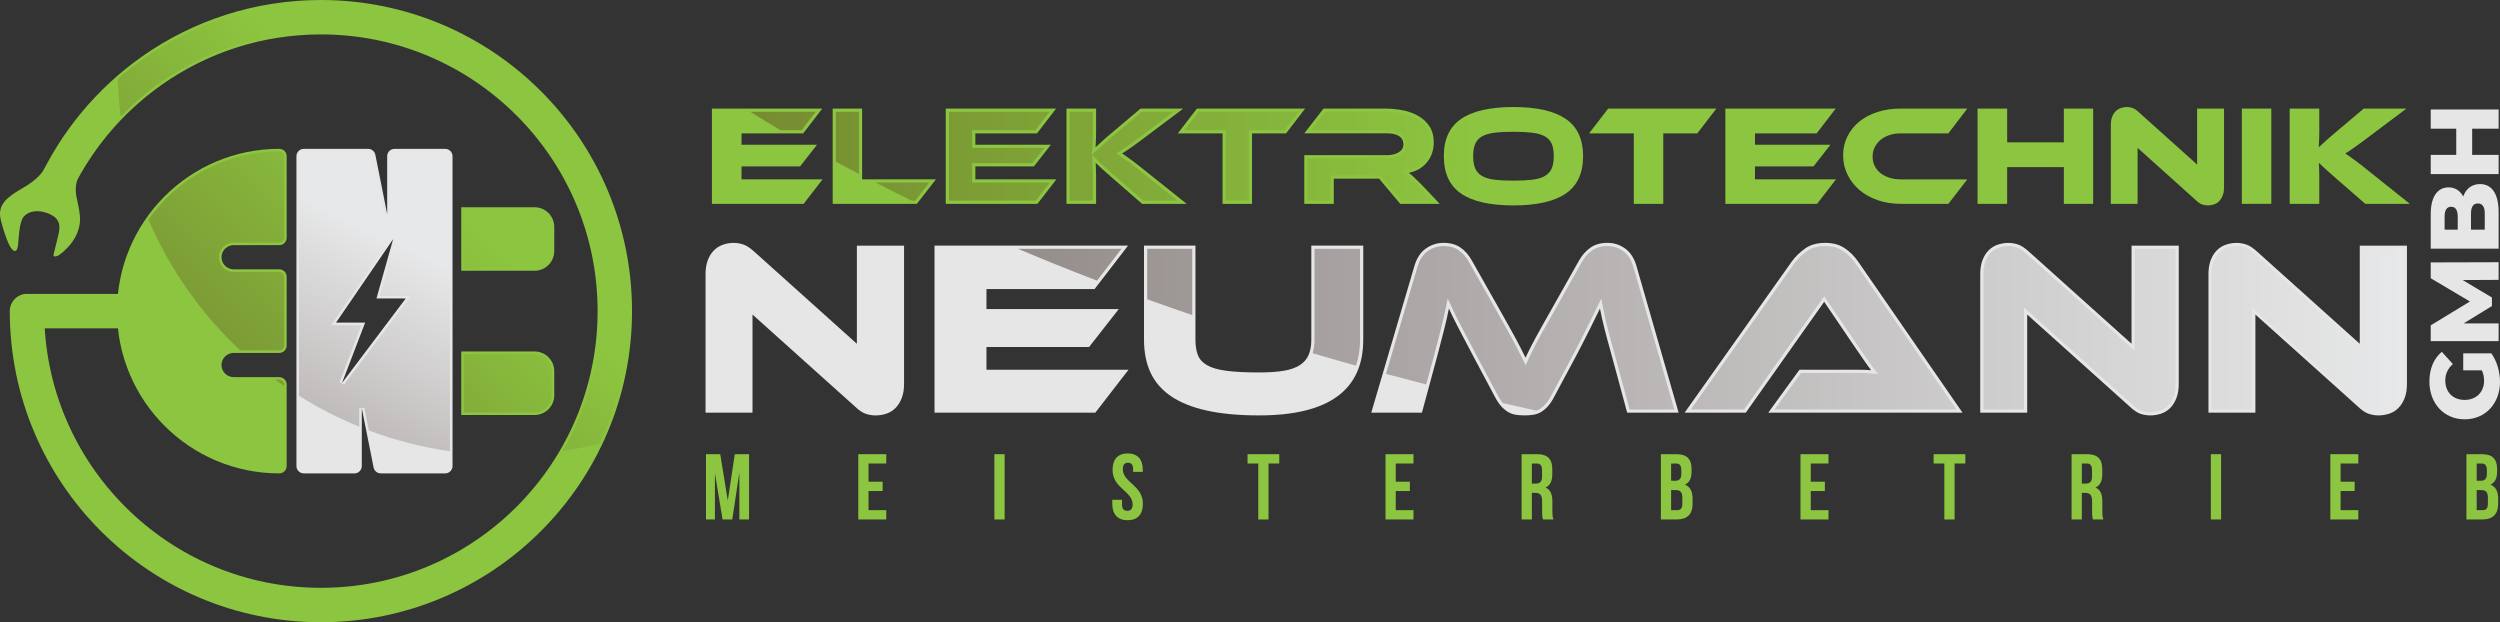 <?xml version="1.0" encoding="UTF-8" standalone="no"?>
<!-- Generator: Adobe Illustrator 13.0.0, SVG Export Plug-In . SVG Version: 6.00 Build 14948)  -->

<svg
   version="1.1"
   id="Layer_1"
   x="0px"
   y="0px"
   width="391.753"
   height="97.504"
   viewBox="0 0 391.753 97.504"
   enable-background="new 0 0 504 360"
   xml:space="preserve"
   sodipodi:docname="logo_black.svg"
   xmlns:inkscape="http://www.inkscape.org/namespaces/inkscape"
   xmlns:sodipodi="http://sodipodi.sourceforge.net/DTD/sodipodi-0.dtd"
   xmlns="http://www.w3.org/2000/svg"
   xmlns:svg="http://www.w3.org/2000/svg"><rect x="0" y="0" width="391.753" height="97.504" fill="#333333" stroke="none"/><defs
   id="defs54" /><sodipodi:namedview
   id="namedview54"
   pagecolor="#505050"
   bordercolor="#eeeeee"
   borderopacity="1"
   inkscape:showpageshadow="0"
   inkscape:pageopacity="0"
   inkscape:pagecheckerboard="0"
   inkscape:deskcolor="#505050" />

<g
   id="g6"
   transform="translate(-54.194,-131.248)">
	<g
   id="g2">
		<path
   fill="#8cc53f"
   d="m 138.955,145.527 c -8.814,-8.817 -21.021,-14.281 -34.477,-14.279 -10.438,0 -20.133,3.289 -28.064,8.883 -7.063,4.981 -12.729,11.794 -16.339,19.749 1.853,0.108 3.422,1.121 4.921,2.199 3.207,-7.058 8.25,-13.114 14.527,-17.54 7.061,-4.977 15.655,-7.896 24.955,-7.897 11.982,0.001 22.806,4.849 30.662,12.7 7.849,7.854 12.697,18.678 12.699,30.66 -0.002,11.982 -4.851,22.805 -12.699,30.659 -7.856,7.853 -18.68,12.698 -30.662,12.698 -11.98,0 -22.805,-4.848 -30.659,-12.698 -7.852,-7.854 -12.698,-18.677 -12.7,-30.659 0,-1.49 -1.207,-2.697 -2.697,-2.697 -1.489,0 -2.696,1.208 -2.696,2.697 -0.002,13.454 5.461,25.659 14.28,34.473 8.814,8.82 21.02,14.281 34.473,14.277 13.455,0.004 25.662,-5.457 34.477,-14.277 8.818,-8.813 14.28,-21.02 14.277,-34.473 0.002,-13.455 -5.46,-25.66 -14.278,-34.475 z"
   id="path1" />
		<path
   fill="#8cc53f"
   d="m 77.785,177.304 h -19.25 c -1.49,0 -2.697,1.208 -2.697,2.698 0,1.489 1.207,2.698 2.697,2.698 h 19.25 c 1.49,0 2.697,-1.209 2.697,-2.698 0,-1.49 -1.207,-2.698 -2.697,-2.698"
   id="path2" />
	</g>
	<g
   id="g5">
		<path
   fill="#8cc53f"
   d="m 137.957,163.722 h -11.484 v 9.955 h 11.484 c 1.708,0 3.09,-1.383 3.092,-3.091 v -3.772 c -0.002,-1.708 -1.384,-3.092 -3.092,-3.092 z m 0,22.602 h -11.484 v 9.955 h 11.484 c 1.708,0 3.09,-1.383 3.092,-3.092 v -3.771 c -0.002,-1.707 -1.384,-3.092 -3.092,-3.092 z"
   id="path3" />
		<path
   fill="#8cc53f"
   d="m 97.962,154.573 c -14.044,0 -25.429,11.384 -25.429,25.428 0,14.043 11.385,25.429 25.429,25.429 0.304,0 0.601,-0.123 0.816,-0.339 0.216,-0.217 0.339,-0.516 0.339,-0.819 v -12.775 c 0,-0.303 -0.123,-0.6 -0.339,-0.814 -0.216,-0.217 -0.513,-0.34 -0.816,-0.34 h -7.16 c -1.046,0 -1.892,-0.85 -1.895,-1.895 0.003,-1.047 0.849,-1.893 1.895,-1.896 h 7.16 c 0.304,0 0.601,-0.122 0.816,-0.338 0.216,-0.217 0.339,-0.514 0.339,-0.815 v -10.793 c 0,-0.304 -0.123,-0.601 -0.339,-0.816 -0.216,-0.216 -0.513,-0.34 -0.816,-0.34 h -7.16 c -1.046,0 -1.892,-0.848 -1.895,-1.894 0.003,-1.046 0.849,-1.892 1.895,-1.895 h 7.16 c 0.304,0 0.601,-0.123 0.816,-0.339 0.216,-0.215 0.339,-0.512 0.339,-0.816 V 155.73 c 0,-0.305 -0.123,-0.602 -0.339,-0.818 -0.215,-0.215 -0.512,-0.339 -0.816,-0.339 z"
   id="path4" />
		<path
   fill="#e6e6e6"
   d="m 124.77,154.911 c -0.215,-0.214 -0.514,-0.338 -0.816,-0.338 h -7.936 c -0.303,0 -0.6,0.124 -0.814,0.338 -0.216,0.216 -0.34,0.513 -0.34,0.818 v 9.062 l -1.85,-9.287 c -0.11,-0.541 -0.584,-0.93 -1.134,-0.93 h -10.081 c -0.305,0 -0.604,0.124 -0.817,0.338 -0.216,0.216 -0.339,0.513 -0.339,0.818 v 48.542 c 0,0.306 0.123,0.604 0.339,0.82 0.214,0.215 0.513,0.338 0.817,0.338 h 7.932 c 0.305,0 0.603,-0.123 0.816,-0.338 0.217,-0.217 0.34,-0.516 0.34,-0.82 v -9.059 l 1.85,9.287 c 0.109,0.541 0.584,0.93 1.134,0.93 h 10.083 c 0.303,0 0.602,-0.123 0.816,-0.338 0.214,-0.217 0.339,-0.516 0.339,-0.82 V 155.73 c -10e-4,-0.306 -0.126,-0.603 -0.339,-0.819 z m -16.987,36.36 3.63,-9.472 h -4.561 l 8.946,-13.069 -2.614,9.293 h 4.589 z"
   id="path5" />
	</g>
</g>
<linearGradient
   id="SVGID_1_"
   gradientUnits="userSpaceOnUse"
   x1="117.314"
   y1="169.676"
   x2="101.064"
   y2="202.926"
   gradientTransform="translate(-54.194,-131.248)">
	<stop
   offset="0"
   style="stop-color:#E7E8E9"
   id="stop6" />
	<stop
   offset="1"
   style="stop-color:#B5AFAE"
   id="stop7" />
</linearGradient>
<path
   fill="url(#SVGID_1_)"
   d="m 70.289,23.948 c -0.135,-0.138 -0.337,-0.221 -0.53,-0.22 h -7.936 c -0.193,-0.001 -0.393,0.082 -0.531,0.22 -0.138,0.138 -0.221,0.337 -0.221,0.533 v 9.062 l -0.797,0.079 -1.85,-9.285 c -0.072,-0.355 -0.381,-0.609 -0.739,-0.608 h -10.081 c -0.196,-0.001 -0.396,0.082 -0.533,0.22 -0.139,0.138 -0.221,0.337 -0.221,0.533 v 37.536 c 2.981,1.879 6.139,3.498 9.439,4.84 v -2.892 l 0.797,-0.078 0.712,3.574 c 4.05,1.522 8.304,2.621 12.712,3.252 v -46.232 c 0.002,-0.194 -0.082,-0.395 -0.221,-0.534 z m -16.378,36.318 -0.698,-0.387 3.42,-8.924 h -4.737 l 9.377,-13.698 0.721,0.336 -2.472,8.782 h 4.864 z"
   id="path7"
   style="fill:url(#SVGID_1_)" />
<linearGradient
   id="SVGID_2_"
   gradientUnits="userSpaceOnUse"
   x1="121.707"
   y1="160.281"
   x2="93.707"
   y2="189.781"
   gradientTransform="translate(-54.194,-131.248)">
	<stop
   offset="0"
   style="stop-color:#8CC53F"
   id="stop8" />
	<stop
   offset="1"
   style="stop-color:#7C9A35"
   id="stop9" />
</linearGradient>
<path
   fill="url(#SVGID_2_)"
   d="m 83.763,55.479 h -11.082 v 9.152 h 11.082 c 1.485,0 2.688,-1.205 2.689,-2.691 v -3.771 c -10e-4,-1.485 -1.204,-2.69 -2.689,-2.69 z m 0.713,-40.915 c -8.74,-8.744 -20.842,-14.161 -34.184,-14.161 h -0.011 c -10.352,0 -19.964,3.262 -27.829,8.809 -1.387,0.978 -2.716,2.033 -3.99,3.148 0.058,1.996 0.211,3.965 0.455,5.908 1.893,-1.949 3.953,-3.735 6.18,-5.305 7.125,-5.023 15.803,-7.971 25.188,-7.972 12.093,10e-4 23.019,4.895 30.947,12.818 7.92,7.927 12.814,18.853 12.816,30.944 0,7.991 -2.145,15.47 -5.882,21.913 1.96,-0.289 3.893,-0.66 5.784,-1.133 3,-6.295 4.686,-13.338 4.686,-20.769 v -0.019 c 0,-13.341 -5.416,-25.44 -14.16,-34.181 z m -0.713,18.312 h -11.082 v 9.151 h 11.082 c 1.485,0 2.688,-1.203 2.689,-2.689 v -3.772 c -10e-4,-1.486 -1.204,-2.69 -2.689,-2.69 z m -39.995,-9.148 c -8.483,0 -15.97,4.225 -20.497,10.682 3.334,7.809 8.262,14.769 14.365,20.49 h 6.132 c 0.195,0.002 0.394,-0.08 0.532,-0.219 0.138,-0.139 0.222,-0.338 0.221,-0.531 v -10.792 c 10e-4,-0.196 -0.082,-0.394 -0.221,-0.532 -0.139,-0.14 -0.337,-0.222 -0.532,-0.222 h -7.161 c -1.268,-0.001 -2.293,-1.028 -2.296,-2.295 v -0.002 c 0.003,-1.268 1.029,-2.293 2.297,-2.296 h 7.16 c 0.195,0.001 0.394,-0.082 0.532,-0.221 0.139,-0.139 0.221,-0.336 0.221,-0.532 v -12.776 c 0,-0.196 -0.082,-0.395 -0.221,-0.533 -0.139,-0.138 -0.337,-0.222 -0.532,-0.221 z m 0,35.768 h -0.62 c 0.453,0.336 0.911,0.666 1.373,0.988 v -0.236 c 10e-4,-0.195 -0.082,-0.393 -0.221,-0.531 -0.139,-0.138 -0.337,-0.223 -0.532,-0.221 z"
   id="path9"
   style="fill:url(#SVGID_2_)" />
<path
   fill="#8cc53f"
   d="m 7.275,25.891 4.861,2.193 c -0.683,2.174 0.136,3.179 0.381,5.704 0.34,3.478 -2.682,5.774 -3.203,6.131 -0.521,0.358 -1.006,0.346 -0.926,-0.004 0.081,-0.35 0.343,-1.444 0.732,-2.994 0.39,-1.551 0.342,-2.758 -1.665,-3.509 -2.007,-0.751 -3.515,-0.039 -3.95,0.873 -0.437,0.912 -0.535,2.387 -0.639,3.758 -0.103,1.372 -0.445,1.5 -0.924,1.078 -0.479,-0.423 -1.217,-2.275 -1.816,-4.659 -0.6,-2.384 1.002,-3.594 3.438,-4.996 2.308,-1.326 3.197,-2.507 3.711,-3.575 z"
   id="path10" />
<g
   id="g24"
   transform="translate(-54.194,-131.248)">
	<path
   fill="#8cc53f"
   d="m 183.09,159.354 -2.967,3.838 h -14.371 v -14.928 h 17.295 l -2.99,3.883 h -9.662 v 1.785 h 11.826 l -2.656,3.392 h -9.17 v 2.03 z"
   id="path11" />
	<path
   fill="#8cc53f"
   d="m 200.852,159.354 -2.99,3.838 h -13.188 v -14.928 h 4.619 v 11.09 z"
   id="path12" />
	<path
   fill="#8cc53f"
   d="m 219.73,159.354 -2.969,3.838 h -14.369 v -14.928 h 17.293 l -2.99,3.883 h -9.662 v 1.785 h 11.826 l -2.654,3.392 h -9.172 v 2.03 z"
   id="path13" />
	<path
   fill="#8cc53f"
   d="m 240.146,163.192 h -6.984 l -4.508,-3.927 c -0.773,-0.67 -1.365,-1.19 -1.773,-1.563 -0.408,-0.373 -0.74,-0.684 -0.992,-0.938 0.014,0.343 0.029,0.696 0.045,1.061 0.014,0.364 0.021,0.725 0.021,1.082 v 4.284 h -4.641 v -14.928 h 4.641 v 3.458 c 0,0.462 -0.008,0.915 -0.021,1.361 -0.016,0.446 -0.039,0.863 -0.068,1.25 0.299,-0.268 0.658,-0.599 1.082,-0.993 0.424,-0.394 0.979,-0.874 1.664,-1.439 l 4.305,-3.637 h 6.695 l -5.713,4.284 c -0.49,0.372 -0.926,0.699 -1.305,0.981 -0.379,0.283 -0.719,0.528 -1.016,0.736 -0.297,0.209 -0.568,0.395 -0.814,0.558 -0.246,0.164 -0.488,0.32 -0.725,0.469 0.432,0.298 0.951,0.67 1.561,1.116 0.611,0.446 1.398,1.063 2.365,1.852 z"
   id="path14" />
	<path
   fill="#8cc53f"
   d="m 258.711,148.264 -2.99,3.883 h -5.332 v 11.045 h -4.619 v -11.045 h -7.006 l 2.99,-3.883 z"
   id="path15" />
	<path
   fill="#8cc53f"
   d="m 279.799,163.192 h -6.182 l -3.324,-3.949 h -7.096 v 3.949 h -4.619 v -7.631 h 12.986 c 0.715,0 1.315,-0.149 1.809,-0.446 0.49,-0.298 0.736,-0.707 0.736,-1.228 0,-0.58 -0.226,-1.016 -0.67,-1.306 -0.447,-0.29 -1.072,-0.435 -1.875,-0.435 h -12.986 l 3.012,-3.883 h 9.596 c 0.849,0 1.726,0.078 2.633,0.234 0.908,0.156 1.732,0.435 2.478,0.837 0.744,0.401 1.356,0.944 1.843,1.629 0.481,0.684 0.725,1.562 0.725,2.633 0,0.58 -0.09,1.131 -0.269,1.651 -0.178,0.52 -0.436,0.989 -0.77,1.405 -0.337,0.417 -0.744,0.77 -1.229,1.06 -0.482,0.291 -1.029,0.495 -1.639,0.614 0.252,0.193 0.535,0.438 0.848,0.736 0.313,0.298 0.729,0.707 1.25,1.228 z"
   id="path16" />
	<path
   fill="#8cc53f"
   d="m 291.357,148.018 c 3.629,0 6.354,0.618 8.178,1.853 1.822,1.235 2.734,3.184 2.734,5.846 0,2.678 -0.908,4.635 -2.724,5.869 -1.816,1.234 -4.545,1.852 -8.188,1.852 -3.66,0 -6.394,-0.617 -8.201,-1.852 -1.807,-1.234 -2.711,-3.191 -2.711,-5.869 0,-2.662 0.908,-4.611 2.723,-5.846 1.815,-1.235 4.545,-1.853 8.189,-1.853 z m 0,11.537 c 1.16,0 2.143,-0.049 2.944,-0.146 0.802,-0.097 1.453,-0.286 1.953,-0.569 0.498,-0.282 0.856,-0.673 1.082,-1.171 0.224,-0.498 0.334,-1.149 0.334,-1.953 0,-0.803 -0.11,-1.453 -0.334,-1.952 -0.226,-0.498 -0.584,-0.885 -1.082,-1.16 -0.5,-0.275 -1.149,-0.461 -1.953,-0.558 -0.803,-0.097 -1.784,-0.146 -2.944,-0.146 -1.16,0 -2.144,0.049 -2.945,0.146 -0.803,0.097 -1.455,0.282 -1.953,0.558 -0.498,0.276 -0.859,0.662 -1.082,1.16 -0.223,0.499 -0.334,1.149 -0.334,1.952 0,0.804 0.111,1.455 0.334,1.953 0.223,0.498 0.584,0.889 1.082,1.171 0.498,0.283 1.15,0.473 1.953,0.569 0.803,0.096 1.785,0.146 2.945,0.146 z"
   id="path17" />
	<path
   fill="#8cc53f"
   d="m 323.154,148.264 -2.99,3.883 h -5.332 v 11.045 h -4.619 v -11.045 h -7.008 l 2.99,-3.883 z"
   id="path18" />
	<path
   fill="#8cc53f"
   d="m 341.898,159.354 -2.968,3.838 h -14.37 v -14.928 h 17.293 l -2.989,3.883 h -9.662 v 1.785 h 11.826 l -2.654,3.392 h -9.172 v 2.03 z"
   id="path19" />
	<path
   fill="#8cc53f"
   d="m 362.471,159.354 -2.967,3.838 h -7.498 c -1.293,0 -2.492,-0.193 -3.592,-0.58 -1.102,-0.387 -2.049,-0.918 -2.846,-1.596 -0.795,-0.677 -1.42,-1.479 -1.873,-2.41 -0.455,-0.929 -0.683,-1.938 -0.683,-3.023 0,-1.085 0.228,-2.078 0.683,-2.979 0.453,-0.9 1.078,-1.674 1.873,-2.32 0.797,-0.647 1.743,-1.146 2.846,-1.495 1.1,-0.35 2.299,-0.524 3.592,-0.524 h 10.465 l -2.967,3.883 h -7.498 c -0.625,0 -1.205,0.089 -1.74,0.268 -0.534,0.179 -0.996,0.428 -1.383,0.747 -0.387,0.32 -0.69,0.703 -0.916,1.149 -0.223,0.446 -0.334,0.938 -0.334,1.473 0,0.535 0.107,1.023 0.324,1.462 0.215,0.438 0.52,0.814 0.914,1.127 0.395,0.312 0.859,0.554 1.395,0.725 0.536,0.171 1.115,0.257 1.74,0.257 h 10.465 z"
   id="path20" />
	<path
   fill="#8cc53f"
   d="M 382.195,163.192 H 377.6 v -5.757 h -8.881 v 5.757 h -4.641 v -14.928 h 4.641 v 5.288 h 8.881 v -5.288 h 4.597 z"
   id="path21" />
	<path
   fill="#8cc53f"
   d="m 400.158,163.437 c -0.297,0 -0.59,-0.048 -0.881,-0.145 -0.289,-0.097 -0.613,-0.316 -0.972,-0.658 l -9.147,-8.212 v 8.77 h -4.195 v -12.384 c 0,-0.491 0.07,-0.915 0.213,-1.272 0.142,-0.356 0.326,-0.646 0.558,-0.87 0.229,-0.223 0.497,-0.387 0.805,-0.491 0.305,-0.104 0.621,-0.156 0.947,-0.156 0.282,0 0.569,0.049 0.858,0.146 0.291,0.097 0.621,0.316 0.992,0.658 l 9.15,8.212 v -8.77 h 4.217 v 12.361 c 0,0.491 -0.07,0.915 -0.213,1.272 -0.142,0.356 -0.326,0.65 -0.558,0.881 -0.229,0.231 -0.502,0.398 -0.813,0.502 -0.312,0.104 -0.633,0.156 -0.961,0.156 z"
   id="path22" />
	<path
   fill="#8cc53f"
   d="m 410.111,163.192 h -4.619 v -14.928 h 4.619 z"
   id="path23" />
	<path
   fill="#8cc53f"
   d="m 431.822,163.192 h -6.984 l -4.508,-3.927 c -0.773,-0.67 -1.365,-1.19 -1.773,-1.563 -0.41,-0.372 -0.739,-0.684 -0.991,-0.938 0.014,0.343 0.028,0.696 0.043,1.061 0.016,0.364 0.022,0.725 0.022,1.082 v 4.284 h -4.641 v -14.928 h 4.641 v 3.458 c 0,0.462 -0.008,0.915 -0.022,1.361 -0.015,0.446 -0.037,0.863 -0.066,1.25 0.297,-0.268 0.658,-0.599 1.082,-0.993 0.424,-0.394 0.979,-0.874 1.662,-1.439 l 4.307,-3.637 h 6.695 l -5.713,4.284 c -0.49,0.372 -0.926,0.699 -1.306,0.981 -0.381,0.283 -0.719,0.528 -1.016,0.736 -0.299,0.209 -0.568,0.395 -0.813,0.558 -0.246,0.164 -0.488,0.32 -0.726,0.469 0.43,0.298 0.951,0.67 1.562,1.116 0.61,0.446 1.397,1.063 2.364,1.852 z"
   id="path24" />
</g>
<g
   id="g31"
   transform="translate(-54.194,-131.248)">
	<path
   fill="#e6e6e6"
   d="m 191.4,196.344 c -0.521,0 -1.037,-0.084 -1.545,-0.254 -0.51,-0.17 -1.076,-0.555 -1.703,-1.154 l -16.041,-14.398 v 15.377 h -7.357 v -21.716 c 0,-0.86 0.125,-1.604 0.373,-2.23 0.246,-0.626 0.572,-1.135 0.979,-1.525 0.402,-0.392 0.873,-0.679 1.408,-0.861 0.533,-0.182 1.088,-0.273 1.662,-0.273 0.496,0 0.998,0.085 1.506,0.254 0.51,0.17 1.09,0.555 1.742,1.154 l 16.043,14.4 V 169.74 h 7.395 v 21.677 c 0,0.861 -0.125,1.604 -0.371,2.23 -0.25,0.625 -0.574,1.141 -0.979,1.545 -0.406,0.404 -0.881,0.699 -1.43,0.881 -0.547,0.179 -1.107,0.271 -1.682,0.271 z"
   id="path25" />
	<path
   fill="#e6e6e6"
   d="m 231.037,189.184 -5.205,6.73 h -25.197 v -26.177 h 30.324 l -5.244,6.809 h -16.941 v 3.13 h 20.736 l -4.656,5.948 h -16.08 v 3.562 h 22.263 z"
   id="path26" />
	<path
   fill="#e6e6e6"
   d="m 267.816,184.488 c 0,7.904 -5.439,11.854 -16.316,11.854 -3.156,0 -5.869,-0.247 -8.139,-0.743 -2.27,-0.494 -4.143,-1.238 -5.615,-2.229 -1.475,-0.992 -2.557,-2.226 -3.248,-3.699 -0.691,-1.473 -1.037,-3.201 -1.037,-5.185 v -14.75 h 8.061 v 14.75 c 0,0.966 0.131,1.773 0.393,2.427 0.26,0.651 0.748,1.182 1.467,1.584 0.717,0.405 1.727,0.69 3.031,0.86 1.304,0.17 3,0.254 5.088,0.254 1.563,0 2.869,-0.09 3.912,-0.272 1.043,-0.182 1.879,-0.481 2.504,-0.899 0.627,-0.416 1.076,-0.951 1.351,-1.604 0.274,-0.651 0.412,-1.435 0.412,-2.349 v -14.75 h 8.139 v 14.752 h -0.003 z"
   id="path27" />
	<path
   fill="#e6e6e6"
   d="m 289.023,179.48 c 0.572,1.018 1.076,1.911 1.506,2.68 0.432,0.77 0.809,1.455 1.135,2.055 0.326,0.6 0.613,1.148 0.861,1.643 0.248,0.496 0.488,0.979 0.723,1.447 0.209,-0.469 0.438,-0.945 0.686,-1.428 0.248,-0.483 0.535,-1.029 0.861,-1.643 0.326,-0.614 0.703,-1.297 1.135,-2.055 0.43,-0.757 0.932,-1.644 1.506,-2.662 l 4.188,-7.435 c 0.469,-0.834 1.063,-1.506 1.778,-2.015 0.717,-0.509 1.611,-0.763 2.683,-0.763 1.016,0 1.937,0.293 2.758,0.88 0.822,0.587 1.414,1.494 1.779,2.72 l 6.613,23.007 h -8.062 l -2.465,-9.117 c -0.418,-1.486 -0.77,-2.791 -1.057,-3.912 -0.287,-1.121 -0.535,-2.217 -0.742,-3.288 -0.445,0.914 -0.939,1.924 -1.488,3.032 -0.547,1.109 -1.266,2.512 -2.152,4.207 l -3.521,6.574 c -0.338,0.652 -0.685,1.166 -1.037,1.545 -0.352,0.379 -0.711,0.672 -1.075,0.881 -0.365,0.207 -0.757,0.346 -1.175,0.41 -0.416,0.064 -0.873,0.098 -1.369,0.098 -0.495,0 -0.95,-0.033 -1.368,-0.098 -0.418,-0.065 -0.81,-0.203 -1.175,-0.41 -0.364,-0.209 -0.723,-0.502 -1.075,-0.881 -0.352,-0.379 -0.697,-0.893 -1.037,-1.545 l -3.521,-6.613 c -0.469,-0.887 -0.887,-1.682 -1.252,-2.387 -0.365,-0.705 -0.697,-1.336 -0.998,-1.898 -0.299,-0.561 -0.561,-1.076 -0.781,-1.544 -0.223,-0.47 -0.438,-0.926 -0.646,-1.37 -0.209,1.044 -0.457,2.132 -0.742,3.268 -0.289,1.135 -0.627,2.444 -1.019,3.932 l -2.465,9.117 h -7.942 l 6.77,-23.007 c 0.365,-1.226 0.966,-2.133 1.8,-2.72 0.834,-0.587 1.762,-0.88 2.778,-0.88 1.043,0 1.922,0.248 2.642,0.743 0.717,0.496 1.311,1.174 1.778,2.034 z"
   id="path28" />
	<path
   fill="#e6e6e6"
   d="m 331.281,195.914 4.891,-6.73 h 6.574 c 0.781,0 1.596,0 2.445,0 0.846,0 1.584,0.025 2.209,0.078 -0.365,-0.469 -0.789,-1.063 -1.271,-1.779 -0.481,-0.719 -0.945,-1.391 -1.389,-2.016 l -4.695,-6.926 -12.285,17.374 h -9.586 l 16.785,-23.672 c 0.547,-0.757 1.238,-1.435 2.074,-2.035 0.834,-0.6 1.891,-0.899 3.168,-0.899 1.227,0 2.25,0.28 3.072,0.841 0.821,0.562 1.52,1.259 2.094,2.094 l 16.354,23.672 h -30.44 z"
   id="path29" />
	<path
   fill="#e6e6e6"
   d="m 391.145,196.344 c -0.521,0 -1.034,-0.084 -1.545,-0.254 -0.508,-0.17 -1.075,-0.555 -1.7,-1.154 l -16.043,-14.398 v 15.377 H 364.5 v -21.716 c 0,-0.86 0.123,-1.604 0.371,-2.23 0.248,-0.626 0.574,-1.135 0.979,-1.525 0.404,-0.392 0.873,-0.679 1.408,-0.861 0.535,-0.182 1.09,-0.273 1.664,-0.273 0.494,0 0.996,0.085 1.506,0.254 0.508,0.17 1.088,0.555 1.74,1.154 l 16.043,14.4 V 169.74 h 7.396 v 21.677 c 0,0.861 -0.123,1.604 -0.371,2.23 -0.248,0.625 -0.574,1.141 -0.979,1.545 -0.405,0.403 -0.881,0.699 -1.428,0.881 -0.55,0.179 -1.11,0.271 -1.684,0.271 z"
   id="path30" />
	<path
   fill="#e6e6e6"
   d="m 426.906,196.344 c -0.521,0 -1.035,-0.084 -1.545,-0.254 -0.509,-0.17 -1.076,-0.555 -1.701,-1.154 l -16.043,-14.398 v 15.377 h -7.355 v -21.716 c 0,-0.86 0.123,-1.604 0.371,-2.23 0.248,-0.626 0.574,-1.135 0.979,-1.525 0.403,-0.392 0.873,-0.679 1.407,-0.861 0.535,-0.182 1.091,-0.273 1.664,-0.273 0.494,0 0.996,0.085 1.507,0.254 0.508,0.17 1.088,0.555 1.739,1.154 l 16.043,14.4 V 169.74 h 7.396 v 21.677 c 0,0.861 -0.123,1.604 -0.371,2.23 -0.248,0.625 -0.574,1.141 -0.979,1.545 -0.404,0.403 -0.881,0.699 -1.428,0.881 -0.549,0.179 -1.11,0.271 -1.684,0.271 z"
   id="path31" />
</g>
<linearGradient
   id="SVGID_3_"
   gradientUnits="userSpaceOnUse"
   x1="295.388"
   y1="195.401"
   x2="295.388"
   y2="195.401">
	<stop
   offset="0"
   style="stop-color:#FFFFFF"
   id="stop31" />
	<stop
   offset="1"
   style="stop-color:#000000"
   id="stop32" />
</linearGradient>
<polygon
   fill="url(#SVGID_3_)"
   points="295.389,195.4 295.387,195.402 295.389,195.4 "
   id="polygon32"
   style="fill:url(#SVGID_3_)"
   transform="translate(-54.194,-131.248)" />
<linearGradient
   id="SVGID_4_"
   gradientUnits="userSpaceOnUse"
   x1="213.719"
   y1="182.825"
   x2="430.867"
   y2="182.825"
   gradientTransform="translate(-54.194,-131.248)">
	<stop
   offset="0"
   style="stop-color:#948D8B"
   id="stop33" />
	<stop
   offset="1"
   style="stop-color:#E7E8E9"
   id="stop34" />
</linearGradient>
<path
   fill="url(#SVGID_4_)"
   d="m 254.357,39.346 c -0.742,-0.528 -1.547,-0.785 -2.467,-0.787 -0.994,10e-4 -1.771,0.231 -2.393,0.671 -0.652,0.464 -1.195,1.074 -1.633,1.852 l -4.188,7.436 c -0.574,1.018 -1.076,1.905 -1.509,2.664 -0.428,0.754 -0.805,1.434 -1.127,2.041 -0.325,0.61 -0.61,1.155 -0.856,1.637 -0.244,0.475 -0.469,0.942 -0.674,1.401 l -0.431,0.97 -0.475,-0.947 c -0.234,-0.469 -0.475,-0.951 -0.723,-1.447 -0.244,-0.488 -0.529,-1.033 -0.854,-1.629 -0.324,-0.598 -0.701,-1.281 -1.132,-2.049 -0.43,-0.768 -0.934,-1.662 -1.506,-2.679 l -0.008,-0.012 -4.181,-7.386 -0.002,-0.004 c -0.438,-0.802 -0.979,-1.414 -1.625,-1.862 -0.625,-0.429 -1.393,-0.653 -2.356,-0.654 -0.922,0.002 -1.734,0.259 -2.492,0.789 -0.726,0.511 -1.265,1.305 -1.606,2.453 v -10e-4 l -4.939,16.788 c 2.074,0.557 4.178,1.107 6.313,1.652 l 1.304,-4.818 c 0.391,-1.486 0.729,-2.795 1.016,-3.928 0.285,-1.127 0.531,-2.208 0.738,-3.244 l 0.299,-1.488 0.646,1.374 c 0.207,0.444 0.424,0.899 0.645,1.369 0.217,0.459 0.475,0.97 0.771,1.524 0.301,0.563 0.635,1.197 1.002,1.902 0.362,0.702 0.778,1.497 1.248,2.381 l 3.522,6.614 0.002,0.005 c 0.267,0.514 0.533,0.903 0.797,1.223 1.736,0.399 3.496,0.795 5.271,1.188 0.152,-0.055 0.306,-0.113 0.439,-0.189 0.313,-0.18 0.633,-0.438 0.957,-0.786 0.309,-0.33 0.635,-0.812 0.959,-1.435 l 0.002,-0.006 3.523,-6.574 c 0.883,-1.69 1.6,-3.088 2.145,-4.19 0.547,-1.107 1.041,-2.117 1.486,-3.03 l 0.654,-1.347 0.285,1.47 c 0.207,1.061 0.451,2.146 0.735,3.258 0.285,1.117 0.638,2.418 1.056,3.9 v 0.002 l 2.364,8.752 h 7.015 l -6.431,-22.367 c -0.34,-1.153 -0.873,-1.947 -1.586,-2.457 z m -48.373,13.894 c 0,0.781 -0.102,1.484 -0.301,2.111 2.227,0.653 4.492,1.305 6.797,1.946 0.412,-1.198 0.643,-2.537 0.643,-4.06 v -14.25 h -7.139 z m 82.812,-13.927 c -0.724,-0.493 -1.637,-0.753 -2.789,-0.754 -1.201,10e-4 -2.144,0.278 -2.877,0.806 -0.795,0.571 -1.445,1.211 -1.957,1.919 l -16.228,22.882 h 8.359 l 12.555,-17.751 5.095,7.515 c 0.446,0.629 0.911,1.305 1.396,2.025 0.478,0.711 0.896,1.295 1.25,1.752 l 0.701,0.9 -1.137,-0.097 c -0.606,-0.05 -1.331,-0.075 -2.167,-0.075 h -8.767 l -4.164,5.73 h 28.508 l -15.813,-22.889 c -0.541,-0.785 -1.193,-1.436 -1.965,-1.963 z m -116.89,4.665 3.842,-4.989 h -16.223 c 3.91,1.654 8.027,3.321 12.381,4.989 z m 7.861,2.92 c 2.295,0.827 4.652,1.651 7.061,2.472 v -10.381 h -7.061 z m 154.748,8.088 -16.877,-15.149 -0.002,-0.002 c -0.621,-0.573 -1.158,-0.916 -1.562,-1.048 -0.463,-0.153 -0.909,-0.229 -1.348,-0.229 -0.521,0 -1.02,0.083 -1.502,0.247 -0.469,0.16 -0.869,0.405 -1.223,0.747 -0.347,0.333 -0.636,0.776 -0.861,1.35 v 10e-4 c -0.219,0.552 -0.336,1.232 -0.336,2.046 v 21.216 h 6.354 v -15.998 l 16.884,15.151 0.006,0.007 c 0.594,0.569 1.113,0.909 1.514,1.04 0.461,0.154 0.92,0.229 1.387,0.229 0.521,0 1.027,-0.082 1.525,-0.248 0.478,-0.159 0.881,-0.407 1.232,-0.76 0.348,-0.349 0.639,-0.803 0.866,-1.377 0.22,-0.551 0.336,-1.231 0.336,-2.045 v -21.177 h -6.395 v 15.999 z m 35.763,-15.997 v 16 l -16.879,-15.15 -0.002,-0.002 c -0.621,-0.573 -1.158,-0.916 -1.561,-1.048 -0.463,-0.153 -0.91,-0.229 -1.349,-0.229 -0.521,0 -1.02,0.083 -1.502,0.247 -0.469,0.16 -0.869,0.405 -1.223,0.747 -0.346,0.333 -0.635,0.776 -0.861,1.35 v 10e-4 c -0.219,0.552 -0.336,1.232 -0.336,2.046 v 21.216 h 6.355 v -15.998 l 16.886,15.151 0.006,0.006 c 0.594,0.57 1.113,0.91 1.514,1.041 0.462,0.154 0.921,0.229 1.388,0.229 0.521,0 1.026,-0.082 1.524,-0.248 0.478,-0.16 0.882,-0.408 1.232,-0.76 0.348,-0.348 0.639,-0.803 0.867,-1.377 0.219,-0.551 0.336,-1.232 0.336,-2.045 v -21.177 z"
   id="path34"
   style="fill:url(#SVGID_4_)" />
<linearGradient
   id="SVGID_5_"
   gradientUnits="userSpaceOnUse"
   x1="173.167"
   y1="155.727"
   x2="285.167"
   y2="155.727"
   gradientTransform="translate(-54.194,-131.248)">
	<stop
   offset="0"
   style="stop-color:#768C31"
   id="stop35" />
	<stop
   offset="1"
   style="stop-color:#8CC53F"
   id="stop36" />
</linearGradient>
<path
   fill="url(#SVGID_5_)"
   d="m 323.906,22.804 h -9.881 v -5.288 h -3.641 v 13.928 h 3.641 v -5.757 h 9.881 v 5.757 h 3.597 v -13.928 h -3.597 z m -78.845,-3.768 c -1.69,-1.149 -4.323,-1.769 -7.897,-1.767 -3.592,-0.003 -6.228,0.617 -7.908,1.766 -0.838,0.571 -1.451,1.291 -1.869,2.186 -0.418,0.896 -0.635,1.972 -0.635,3.247 0,1.283 0.217,2.367 0.633,3.267 0.416,0.898 1.027,1.619 1.861,2.189 1.672,1.147 4.313,1.768 7.918,1.765 3.59,0.003 6.227,-0.616 7.908,-1.765 0.836,-0.571 1.45,-1.292 1.868,-2.19 0.416,-0.898 0.636,-1.982 0.636,-3.266 0,-1.274 -0.22,-2.352 -0.638,-3.246 -0.42,-0.895 -1.036,-1.614 -1.877,-2.186 z m -1.461,7.589 c -0.264,0.595 -0.711,1.075 -1.291,1.401 -0.577,0.328 -1.291,0.528 -2.141,0.631 -0.83,0.101 -1.83,0.149 -3.005,0.149 -1.174,0 -2.174,-0.049 -3.006,-0.149 -0.848,-0.103 -1.561,-0.303 -2.139,-0.63 -0.582,-0.327 -1.027,-0.809 -1.291,-1.402 -0.264,-0.591 -0.379,-1.308 -0.379,-2.157 0,-0.848 0.115,-1.565 0.377,-2.156 l 0.457,0.204 -0.455,-0.204 c 0.264,-0.595 0.713,-1.074 1.295,-1.394 0.578,-0.318 1.289,-0.514 2.135,-0.616 0.832,-0.101 1.832,-0.149 3.006,-0.149 1.175,0 2.175,0.049 3.005,0.149 0.848,0.103 1.559,0.298 2.137,0.616 0.582,0.319 1.031,0.798 1.295,1.394 0.265,0.591 0.379,1.308 0.379,2.156 0,0.85 -0.114,1.566 -0.379,2.157 z m 50.771,-5.098 c 0.438,-0.362 0.957,-0.641 1.543,-0.836 0.592,-0.197 1.227,-0.293 1.897,-0.293 h 7.25 l 2.203,-2.883 h -9.453 c -1.248,0 -2.395,0.169 -3.44,0.501 -1.05,0.333 -1.938,0.803 -2.681,1.406 -0.744,0.604 -1.319,1.319 -1.744,2.158 -0.416,0.827 -0.625,1.737 -0.627,2.753 0.002,1.017 0.211,1.944 0.631,2.805 0.424,0.87 1.002,1.614 1.748,2.249 0.744,0.634 1.638,1.136 2.688,1.505 1.041,0.366 2.182,0.552 3.426,0.552 h 7.252 l 2.195,-2.838 h -9.447 c -0.67,0 -1.303,-0.093 -1.893,-0.28 -0.586,-0.187 -1.107,-0.457 -1.554,-0.81 -0.448,-0.354 -0.807,-0.793 -1.053,-1.298 -0.252,-0.511 -0.377,-1.08 -0.375,-1.683 -0.002,-0.604 0.129,-1.179 0.387,-1.696 0.256,-0.507 0.607,-0.948 1.047,-1.312 z m -44.342,-1.128 h 6.49 v 11.045 h 3.619 v -11.045 h 5.586 l 2.221,-2.883 h -15.697 z m 24.478,5.177 h 9.428 l 1.873,-2.392 h -11.301 v -2.785 h 9.916 l 2.221,-2.883 h -15.777 v 13.928 h 13.625 l 2.193,-2.838 h -12.178 z m -53.241,2.602 c -0.303,-0.289 -0.571,-0.522 -0.808,-0.702 l -0.881,-0.674 1.09,-0.213 c 0.56,-0.11 1.05,-0.294 1.479,-0.553 0.437,-0.263 0.798,-0.575 1.095,-0.944 0.299,-0.37 0.524,-0.785 0.688,-1.254 0.16,-0.467 0.24,-0.96 0.24,-1.489 0,-0.998 -0.223,-1.764 -0.633,-2.344 -0.441,-0.624 -0.992,-1.111 -1.672,-1.479 -0.691,-0.374 -1.464,-0.636 -2.322,-0.783 -0.883,-0.152 -1.732,-0.228 -2.549,-0.228 h -9.351 l -2.235,2.883 h 11.965 c 0.86,0.001 1.582,0.15 2.146,0.516 0.586,0.366 0.91,1.02 0.897,1.725 0,0.338 -0.084,0.67 -0.256,0.954 -0.172,0.286 -0.422,0.52 -0.723,0.701 -0.584,0.354 -1.283,0.52 -2.066,0.519 h -12.485 v 6.631 h 3.618 v -3.949 h 7.828 l 3.324,3.949 h 4.787 l -1.945,-2.056 c -0.513,-0.514 -0.925,-0.919 -1.231,-1.21 z m -68.927,-2.602 h 9.428 l 1.873,-2.392 h -11.301 v -2.785 h 9.916 l 2.221,-2.883 h -15.777 v 13.928 h 13.623 l 2.195,-2.838 h -12.178 z m 27.119,1.826 -0.002,-0.002 c -0.963,-0.785 -1.746,-1.397 -2.346,-1.836 -0.607,-0.444 -1.125,-0.814 -1.551,-1.108 l -0.627,-0.432 0.646,-0.403 c 0.234,-0.146 0.471,-0.3 0.711,-0.461 l -0.002,0.002 0.004,-0.003 c 0.242,-0.16 0.51,-0.343 0.805,-0.551 0.293,-0.204 0.627,-0.446 1.004,-0.728 0.379,-0.281 0.813,-0.607 1.301,-0.979 l 0.002,-10e-4 4.514,-3.385 h -5.011 l -4.168,3.521 -0.002,0.002 c -0.68,0.561 -1.229,1.036 -1.641,1.42 -0.426,0.396 -0.789,0.729 -1.088,0.999 l -0.928,0.834 0.094,-1.244 c 0.029,-0.379 0.051,-0.789 0.066,-1.229 0.014,-0.44 0.021,-0.888 0.021,-1.345 v -2.958 h -3.641 v 13.928 h 3.641 v -3.784 c 0,-0.351 -0.008,-0.704 -0.021,-1.063 -0.016,-0.363 -0.031,-0.717 -0.045,-1.06 l -0.055,-1.286 0.908,0.912 c 0.244,0.244 0.57,0.552 0.975,0.92 0.404,0.367 0.994,0.886 1.766,1.555 l 0.002,0.001 4.365,3.804 h 5.369 l -5.064,-4.04 z m -48.478,-2.072 c 1.168,0.634 2.375,1.279 3.619,1.932 v -9.745 h -3.619 z m 54.605,-4.931 h 6.49 v 11.045 h 3.619 v -11.045 h 5.586 l 2.221,-2.883 h -15.697 z m -42.703,11.045 h 0.541 l 2.211,-2.838 h -8.428 c 1.821,0.933 3.698,1.876 5.676,2.838 z m -20.588,-11.045 h 3.322 l 2.219,-2.883 h -10.26 c 1.454,0.914 3.03,1.878 4.719,2.883 z m 222.498,6.508 -9.986,-8.963 -0.002,-0.002 c -0.342,-0.315 -0.629,-0.493 -0.813,-0.552 -0.243,-0.082 -0.477,-0.12 -0.7,-0.12 -0.273,0 -0.533,0.044 -0.785,0.129 -0.24,0.082 -0.439,0.205 -0.617,0.377 -0.172,0.167 -0.32,0.393 -0.441,0.696 -0.112,0.283 -0.178,0.644 -0.178,1.088 v 11.884 h 3.195 v -9.391 l 9.988,8.966 0.006,0.006 c 0.323,0.313 0.604,0.487 0.782,0.545 0.243,0.08 0.479,0.119 0.724,0.119 0.274,0 0.539,-0.043 0.803,-0.131 0.242,-0.081 0.441,-0.203 0.619,-0.381 0.174,-0.175 0.324,-0.406 0.445,-0.712 0.112,-0.283 0.178,-0.644 0.178,-1.088 v -11.861 h -3.217 v 9.391 z m 7.006,4.537 h 3.619 v -13.928 h -3.619 z m 19.337,-4.042 -0.004,-0.002 c -0.961,-0.785 -1.744,-1.397 -2.344,-1.836 -0.607,-0.444 -1.125,-0.814 -1.552,-1.108 l -0.625,-0.432 0.646,-0.403 c 0.231,-0.146 0.471,-0.3 0.711,-0.461 v 0.001 l 0.002,-0.002 c 0.242,-0.159 0.51,-0.343 0.805,-0.551 0.293,-0.204 0.627,-0.446 1.004,-0.728 0.377,-0.282 0.813,-0.607 1.304,-0.979 h -0.002 l 4.516,-3.386 h -5.012 l -4.17,3.521 -0.002,0.002 c -0.681,0.561 -1.228,1.036 -1.64,1.42 -0.426,0.396 -0.789,0.729 -1.088,0.998 l -0.928,0.836 0.094,-1.245 c 0.029,-0.379 0.051,-0.788 0.064,-1.229 0.016,-0.44 0.022,-0.889 0.022,-1.345 v -2.958 h -3.641 v 13.928 h 3.641 v -3.783 c 0,-0.351 -0.008,-0.704 -0.022,-1.062 -0.015,-0.364 -0.029,-0.718 -0.043,-1.06 l -0.056,-1.29 0.908,0.916 c 0.242,0.244 0.568,0.552 0.975,0.92 0.404,0.367 0.994,0.886 1.767,1.556 l 4.367,3.804 h 5.366 z"
   id="path36"
   style="fill:url(#SVGID_5_)" />
<g
   id="g40"
   transform="translate(-54.194,-131.248)">
	<path
   fill="#e6e6e6"
   d="m 440.186,189.281 v -2.66 h 4.408 c 0.881,1.23 1.353,2.918 1.353,4.469 0,3.389 -2.295,5.866 -5.531,5.866 -3.238,0 -5.533,-2.478 -5.533,-5.929 0,-1.989 0.687,-3.602 1.945,-4.649 l 1.731,1.915 c -0.805,0.729 -1.184,1.564 -1.184,2.584 0,1.823 1.199,3.039 3.039,3.039 1.793,0 3.039,-1.216 3.039,-3.009 0,-0.563 -0.105,-1.095 -0.351,-1.626 z"
   id="path37" />
	<path
   fill="#e6e6e6"
   d="m 445.732,175.104 -5.64,0.03 4.59,2.736 v 1.337 l -4.438,2.721 h 5.486 v 2.781 h -10.64 v -2.479 l 6.142,-3.737 -6.142,-3.647 v -2.478 l 10.64,-0.03 z"
   id="path38" />
	<path
   fill="#e6e6e6"
   d="m 442.814,160.091 c 1.84,0 2.918,1.52 2.918,4.377 v 5.745 h -10.64 v -5.441 c 0,-2.796 1.142,-4.164 2.781,-4.164 1.02,0 1.84,0.517 2.311,1.429 0.427,-1.201 1.339,-1.946 2.63,-1.946 z m -5.546,7.142 h 2.054 v -2.066 c 0,-1.003 -0.351,-1.52 -1.035,-1.52 -0.668,0 -1.019,0.517 -1.019,1.52 z m 5.212,-4.103 c -0.729,0 -1.078,0.548 -1.078,1.581 v 2.522 h 2.157 v -2.522 c 0.002,-1.033 -0.348,-1.581 -1.079,-1.581 z"
   id="path39" />
	<path
   fill="#e6e6e6"
   d="m 435.094,148.405 h 10.64 v 3.009 h -4.148 v 4.104 h 4.148 v 3.01 h -10.64 v -3.01 h 3.998 v -4.104 h -3.998 z"
   id="path40" />
</g>
<g
   id="g54"
   transform="translate(-54.194,-131.248)">
	<path
   fill="#8cc53f"
   d="m 168.24,209.684 1.097,-7.265 h 2.236 v 10.231 h -1.52 v -7.338 l -1.111,7.338 h -1.521 l -1.198,-7.235 v 7.235 h -1.403 v -10.231 h 2.236 z"
   id="path41" />
	<path
   fill="#8cc53f"
   d="m 190.296,206.73 h 2.208 v 1.463 h -2.208 v 2.996 h 2.777 v 1.461 h -4.385 v -10.231 h 4.385 v 1.462 h -2.777 z"
   id="path42" />
	<path
   fill="#8cc53f"
   d="m 210.015,202.419 h 1.607 v 10.231 h -1.607 z"
   id="path43" />
	<path
   fill="#8cc53f"
   d="m 230.903,202.302 c 1.564,0 2.368,0.937 2.368,2.573 v 0.32 h -1.521 v -0.424 c 0,-0.73 -0.292,-1.008 -0.804,-1.008 -0.512,0 -0.804,0.276 -0.804,1.008 0,2.104 3.143,2.5 3.143,5.424 0,1.638 -0.818,2.572 -2.397,2.572 -1.578,0 -2.397,-0.936 -2.397,-2.572 v -0.629 h 1.521 v 0.73 c 0,0.73 0.321,0.994 0.833,0.994 0.512,0 0.833,-0.264 0.833,-0.994 0,-2.104 -3.143,-2.5 -3.143,-5.423 0,-1.637 0.803,-2.571 2.368,-2.571 z"
   id="path44" />
	<path
   fill="#8cc53f"
   d="m 249.686,202.419 h 4.97 v 1.462 h -1.682 v 8.771 h -1.607 v -8.771 h -1.681 z"
   id="path45" />
	<path
   fill="#8cc53f"
   d="m 272.912,206.73 h 2.207 v 1.463 h -2.207 v 2.996 h 2.777 v 1.461 h -4.385 v -10.231 h 4.385 v 1.462 h -2.777 z"
   id="path46" />
	<path
   fill="#8cc53f"
   d="m 295.992,212.65 c -0.088,-0.262 -0.146,-0.424 -0.146,-1.256 v -1.608 c 0,-0.95 -0.32,-1.302 -1.053,-1.302 h -0.555 v 4.166 h -1.607 v -10.231 h 2.426 c 1.666,0 2.383,0.774 2.383,2.354 v 0.804 c 0,1.053 -0.336,1.739 -1.053,2.075 0.805,0.337 1.066,1.111 1.066,2.179 v 1.579 c 0,0.497 0.016,0.861 0.176,1.242 h -1.637 z m -1.754,-8.769 v 3.143 h 0.629 c 0.6,0 0.965,-0.263 0.965,-1.082 v -1.008 c 0,-0.73 -0.25,-1.053 -0.818,-1.053 z"
   id="path47" />
	<path
   fill="#8cc53f"
   d="m 319.262,204.771 v 0.365 c 0,1.053 -0.319,1.725 -1.037,2.063 0.863,0.336 1.199,1.109 1.199,2.191 v 0.834 c 0,1.578 -0.834,2.426 -2.44,2.426 h -2.529 v -10.231 h 2.428 c 1.664,0 2.379,0.774 2.379,2.352 z m -3.201,-0.89 v 2.704 h 0.63 c 0.6,0 0.965,-0.263 0.965,-1.082 v -0.569 c 0,-0.73 -0.248,-1.053 -0.818,-1.053 z m 0,4.166 v 3.143 h 0.923 c 0.541,0 0.834,-0.248 0.834,-1.008 v -0.893 c 0,-0.95 -0.31,-1.242 -1.039,-1.242 z"
   id="path48" />
	<path
   fill="#8cc53f"
   d="m 337.943,206.73 h 2.207 v 1.463 h -2.207 v 2.996 h 2.776 v 1.461 h -4.385 v -10.231 h 4.385 v 1.462 h -2.776 z"
   id="path49" />
	<path
   fill="#8cc53f"
   d="m 357.193,202.419 h 4.971 v 1.462 h -1.682 v 8.771 h -1.607 v -8.771 h -1.682 z"
   id="path50" />
	<path
   fill="#8cc53f"
   d="m 382.174,212.65 c -0.088,-0.262 -0.146,-0.424 -0.146,-1.256 v -1.608 c 0,-0.95 -0.32,-1.302 -1.054,-1.302 h -0.555 v 4.166 h -1.606 v -10.231 h 2.426 c 1.666,0 2.383,0.774 2.383,2.354 v 0.804 c 0,1.053 -0.336,1.739 -1.053,2.075 0.805,0.337 1.065,1.111 1.065,2.179 v 1.579 c 0,0.497 0.017,0.861 0.176,1.242 h -1.637 v -0.002 z m -1.754,-8.769 v 3.143 h 0.629 c 0.601,0 0.965,-0.263 0.965,-1.082 v -1.008 c 0,-0.73 -0.25,-1.053 -0.817,-1.053 z"
   id="path51" />
	<path
   fill="#8cc53f"
   d="m 400.635,202.419 h 1.607 v 10.231 h -1.607 z"
   id="path52" />
	<path
   fill="#8cc53f"
   d="m 420.967,206.73 h 2.209 v 1.463 h -2.209 v 2.996 h 2.777 v 1.461 h -4.385 v -10.231 h 4.385 v 1.462 h -2.777 z"
   id="path53" />
	<path
   fill="#8cc53f"
   d="m 445.494,204.771 v 0.365 c 0,1.053 -0.32,1.725 -1.037,2.063 0.863,0.336 1.199,1.109 1.199,2.191 v 0.834 c 0,1.578 -0.834,2.426 -2.441,2.426 h -2.529 v -10.231 h 2.429 c 1.664,0 2.379,0.774 2.379,2.352 z m -3.201,-0.89 v 2.704 h 0.629 c 0.601,0 0.965,-0.263 0.965,-1.082 v -0.569 c 0,-0.73 -0.248,-1.053 -0.817,-1.053 z m 0,4.166 v 3.143 h 0.922 c 0.541,0 0.834,-0.248 0.834,-1.008 v -0.893 c 0,-0.95 -0.309,-1.242 -1.039,-1.242 z"
   id="path54" />
</g>
</svg>

